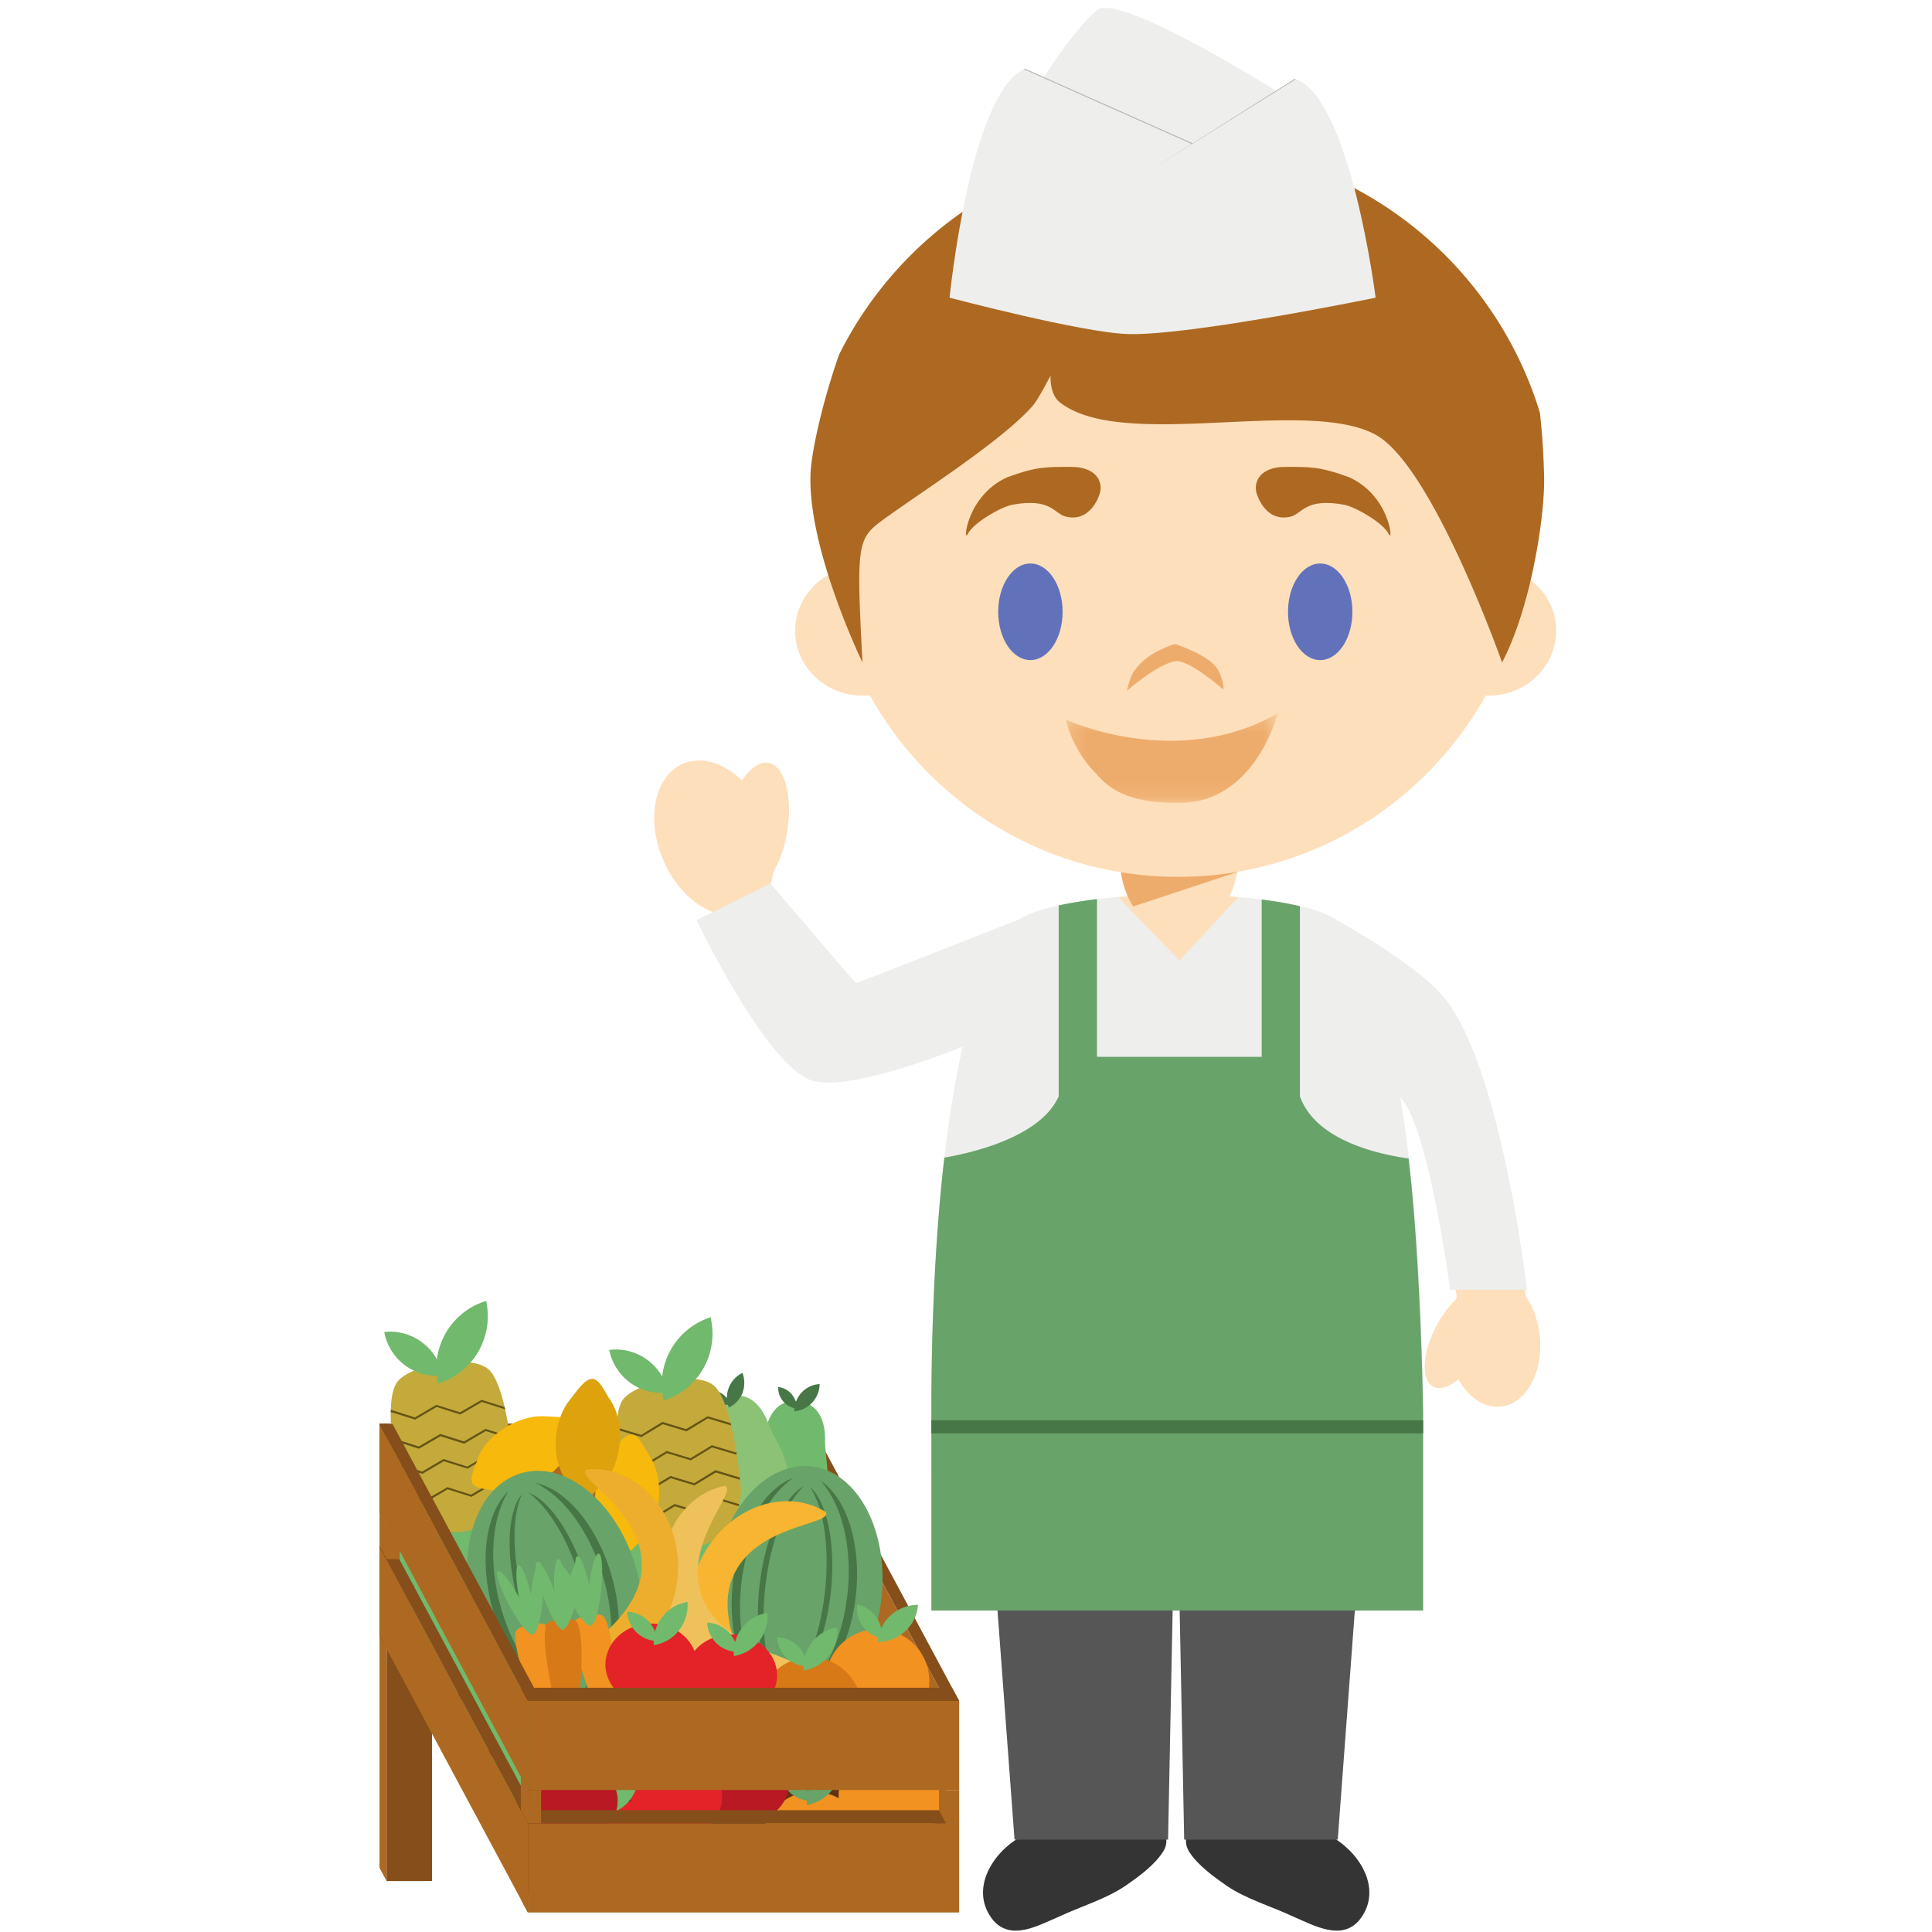 <svg xmlns="http://www.w3.org/2000/svg" xmlns:xlink="http://www.w3.org/1999/xlink" width="120" height="120"><defs><path id="a" d="M.2.3h13.173v5.567H.2z"/></defs><g fill="none" fill-rule="evenodd"><path fill="#864E1A" d="M24.012 116.837h2.819v-14.398h-2.819z"/><path fill="#AD6921" d="m23.574 116.019.44.818v-14.461l-.44-.816z"/><path fill="#5F3311" d="M23.574 101.62h27.221l8.78 15.705-26.788.34z"/><path fill="#AD6921" d="M24.012 94.768h26.784v-5.529H24.012z"/><path fill="#5F3311" d="M23.574 88.42v5.528l.44.82V88.42z"/><path fill="#AD6921" d="M24.012 102.376h26.784v-5.533H24.012z"/><path fill="#5F3311" d="M23.574 96.029v5.53l.44.817v-6.347z"/><path fill="#AD6921" d="M49.537 88.46v5.528l9.222 17.193v-5.533z"/><path fill="#864E1A" d="m58.76 105.648-9.223-17.189h.823l9.215 17.189z"/><path fill="#864E1A" d="m23.574 88.42.44.818h26.781l-.435-.818z"/><path fill="#AD6921" d="M49.537 96.07v5.533l9.222 17.184v-5.533z"/><path fill="#864E1A" d="M58.76 113.254 49.536 96.07h.823l9.215 17.184z"/><path fill="#864E1A" d="m23.574 96.029.44.814h26.781l-.435-.814z"/><path fill="#AD6921" d="M49.977 96.843h.819V94.77h-.819zm-.441-.814.44.814v-2.075l-.44-.818z"/><path fill="#71B96C" d="M44.002 93.65c-1.086 0-2.04.493-2.594 1.246a3.28 3.28 0 0 0-2.246-.864c-1.718 0-3.108 1.252-3.108 2.79 0 1.54 1.39 2.786 3.108 2.786 1.075 0 2.032-.497 2.59-1.252.561.532 1.358.866 2.25.866 1.715 0 3.097-1.248 3.097-2.786 0-1.54-1.382-2.786-3.097-2.786m-9.337 13.212c.059-.222.09-.454.09-.694 0-1.272-.952-2.347-2.249-2.681a2.52 2.52 0 0 0 .165-.886c0-.86-.437-1.632-1.118-2.145.093-.27.15-.547.15-.846 0-.947-.536-1.78-1.337-2.287a2.54 2.54 0 0 0 .257-1.121c0-1.538-1.384-2.784-3.099-2.784-1.717 0-3.108 1.246-3.108 2.784 0 .955.525 1.787 1.325 2.295-.16.338-.25.72-.25 1.113 0 .857.427 1.634 1.117 2.145a2.48 2.48 0 0 0-.148.846c0 1.274.949 2.348 2.248 2.68a2.59 2.59 0 0 0-.161.887c0 1.207.857 2.239 2.057 2.627a2.508 2.508 0 0 0-.105.692c0 1.54 1.402 2.786 3.11 2.786 1.715 0 3.1-1.246 3.1-2.786 0-1.209-.85-2.239-2.044-2.625m16.715-14.68a2.295 2.295 0 0 1-2.488 2.081 2.298 2.298 0 0 1-2.072-2.487c.078-.951.555-1.96.666-2.631.211-1.246.794-2.226 2.061-2.114 1.247.106 1.728 1.186 1.7 2.454-.013.672.222 1.743.133 2.697"/><path fill="#477747" d="M48.655 87.051c.213.255.518.408.831.439a1.305 1.305 0 0 0-1.15-1.34c-.012.32.09.641.319.901"/><path fill="#477747" d="M50.449 87.117a1.702 1.702 0 0 1-1.12.54c0-.411.158-.832.456-1.16a1.67 1.67 0 0 1 1.123-.53c-.007.41-.153.825-.46 1.15"/><path fill="#8BC276" d="M48.833 90.884a2.295 2.295 0 0 1-1.543 2.847 2.29 2.29 0 0 1-2.84-1.549c-.281-.91-.211-2.024-.353-2.692-.259-1.23-.072-2.367 1.14-2.727 1.209-.36 2.049.467 2.486 1.656.233.632.851 1.547 1.11 2.465"/><path fill="#477747" d="M44.412 87.113c.299.16.64.183.936.105a1.248 1.248 0 0 0-.618-.72 1.259 1.259 0 0 0-.936-.099c.107.293.316.559.618.714"/><path fill="#477747" d="M46.115 86.518a1.68 1.68 0 0 1-.845.906 1.67 1.67 0 0 1 0-1.24c.166-.412.47-.733.845-.912a1.77 1.77 0 0 1 0 1.246"/><path fill="#C4AA3A" d="M44.319 86.043c1.216.976 1.658 6.022 1.658 6.022a3.612 3.612 0 0 1-3.036 4.1l-.009.006a3.61 3.61 0 0 1-4.091-3.041s-1.11-5.058-.107-6.251c.916-1.08 4.488-1.722 5.585-.836"/><path fill="#635416" d="m45.386 88.398-1.437-.432-1.33.798-1.477-.447-1.317.807-1.482-.447-.02.015c-.006.044-.006.1-.006.144l.045-.024 1.476.445 1.323-.798 1.483.443 1.316-.803 1.456.436a3.998 3.998 0 0 0-.03-.137m.37 1.917a2.125 2.125 0 0 1-.022-.133l-.046.029-1.475-.446-1.322.806-1.484-.446-1.317.799-1.478-.447-.185.113c0 .046.018.096.018.133l.183-.104 1.473.445 1.323-.805 1.485.445 1.317-.799 1.484.439.046-.029zm.199 1.575c0-.042 0-.085-.017-.14l-.017.013-1.483-.447-1.318.807-1.478-.447-1.328.8-1.473-.44-.185.114a.737.737 0 0 0 .021.133l.174-.112 1.49.448 1.318-.808 1.478.448 1.323-.801 1.478.447.017-.015zm-.04 1.538-1.21-.364-1.33.8-1.476-.447-1.316.807-1.483-.447-.087.046c.022.041.035.08.053.12l.054-.033 1.476.448 1.316-.801 1.485.447 1.32-.807 1.17.353c.017-.039.021-.078.028-.122"/><path fill="#71B96C" d="M39.154 85.892c.71.51 1.547.698 2.346.6a3.282 3.282 0 0 0-1.308-2.038 3.287 3.287 0 0 0-2.35-.609 3.33 3.33 0 0 0 1.312 2.047"/><path fill="#71B96C" d="M43.694 84.98a4.373 4.373 0 0 1-2.475 2.018 4.397 4.397 0 0 1 .446-3.163 4.34 4.34 0 0 1 2.47-2.016 4.363 4.363 0 0 1-.441 3.161"/><path fill="#C4AA3A" d="M30.316 85.031c1.2.995 1.57 6.04 1.57 6.04a3.612 3.612 0 0 1-3.1 4.058h-.006a3.598 3.598 0 0 1-4.049-3.099s-1.038-5.072-.013-6.25c.93-1.067 4.514-1.654 5.598-.749"/><path fill="#635416" d="m31.34 87.396-1.431-.45-1.335.775-1.469-.462-1.338.779-1.47-.467-.019.013c-.007.054-.007.1-.007.155l.046-.026 1.467.462 1.34-.785 1.468.467 1.338-.78 1.452.461c-.015-.048-.03-.094-.041-.142m.344 1.929c0-.046-.009-.086-.013-.136l-.05.029-1.467-.467-1.334.779-1.472-.467-1.334.78-1.471-.466-.185.113c0 .04.007.088.015.133l.185-.106 1.467.466 1.337-.778 1.47.466 1.335-.785 1.473.465.044-.026zm.185 1.572a.859.859 0 0 1-.01-.138l-.027.02-1.478-.471-1.327.783-1.478-.467-1.33.78-1.476-.468-.185.114c.013.048.013.085.026.135l.181-.107 1.467.467 1.336-.786 1.472.463 1.334-.779 1.471.47.024-.016zm-.066 1.54-1.208-.388-1.338.788-1.467-.467-1.339.78-1.469-.466-.078.046c.013.039.026.078.037.12l.052-.03 1.48.47 1.328-.787 1.48.467 1.327-.777 1.165.364a.607.607 0 0 1 .03-.12"/><path fill="#71B96C" d="M25.15 84.797a3.324 3.324 0 0 0 2.348.641 3.335 3.335 0 0 0-1.289-2.064 3.3 3.3 0 0 0-2.342-.641c.146.8.586 1.545 1.282 2.064"/><path fill="#71B96C" d="M29.704 83.96a4.366 4.366 0 0 1-2.498 1.972 4.38 4.38 0 0 1 .491-3.153 4.329 4.329 0 0 1 2.501-1.974 4.4 4.4 0 0 1-.494 3.154"/><path fill="#F7B90B" d="M35.809 88.419c.222.395-.307 1.171-.495 1.665-.27.706-.914 1.433-1.82 1.946-.935.539-1.927.726-2.685.574-.479-.1-1.25-.107-1.462-.48-.203-.354.17-1.006.302-1.45.242-.752.912-1.535 1.878-2.09.817-.475 1.685-.674 2.395-.612.611.043 1.628 0 1.887.447m3.449.684c.446.043.797.914 1.1 1.348.424.626.65 1.575.574 2.605-.092 1.082-.497 2.012-1.056 2.546-.352.34-.796.974-1.22.939-.4-.03-.73-.71-1.02-1.08-.485-.61-.75-1.617-.659-2.725.074-.947.4-1.772.845-2.326.393-.478.925-1.349 1.436-1.307"/><path fill="#DDA20C" d="M36.82 85.645c.45.04.795.914 1.106 1.353.42.62.65 1.566.57 2.607-.094 1.082-.498 2.005-1.051 2.544-.361.342-.799.969-1.223.934-.407-.03-.732-.707-1.021-1.074-.481-.62-.749-1.616-.664-2.725.072-.947.4-1.778.847-2.326.398-.482.929-1.352 1.436-1.313"/><path fill="#68A369" d="M39.53 97.462c1.158 4.086-.168 8.04-2.956 8.834-2.788.785-5.983-1.88-7.136-5.967-1.156-4.087.165-8.038 2.953-8.832 2.793-.795 5.986 1.88 7.14 5.965"/><path fill="#477747" d="M31.115 99.863c-.814-2.884-.561-5.66.49-7.272-1.417 1.307-1.88 4.285-.995 7.418.884 3.124 2.834 5.42 4.73 5.784-1.737-.818-3.404-3.044-4.225-5.93m6.375-1.816c-.814-2.877-2.482-5.112-4.223-5.932 1.892.369 3.842 2.668 4.734 5.795.882 3.124.418 6.11-.995 7.412 1.052-1.613 1.304-4.388.484-7.275"/><path fill="#477747" d="M32.552 99.456c-.761-2.7-.772-5.226-.148-6.633-.905 1.1-1.023 3.8-.2 6.733.834 2.926 2.353 5.156 3.698 5.62-1.28-.868-2.58-3.023-3.35-5.72m3.588-1.021c-.757-2.696-2.072-4.852-3.337-5.727 1.343.47 2.856 2.701 3.685 5.627.823 2.926.701 5.633-.2 6.733.622-1.414.618-3.934-.148-6.633"/><path fill="#68A369" d="M54.746 99.322c-.496 4.221-3.219 7.368-6.092 7.04-2.877-.333-4.82-4.027-4.335-8.24.48-4.218 3.206-7.37 6.092-7.037 2.87.332 4.812 4.017 4.335 8.237"/><path fill="#477747" d="M46.049 98.33c.344-2.98 1.628-5.445 3.219-6.532-1.811.666-3.372 3.247-3.746 6.472-.366 3.233.566 6.1 2.174 7.158-1.299-1.418-1.987-4.119-1.647-7.097m6.581.759c.348-2.98-.353-5.673-1.65-7.102 1.61 1.062 2.542 3.933 2.176 7.16-.372 3.234-1.933 5.813-3.746 6.478 1.594-1.09 2.873-3.558 3.22-6.537"/><path fill="#477747" d="M47.539 98.501c.318-2.784 1.26-5.125 2.379-6.185-1.25.674-2.394 3.122-2.743 6.146-.341 3.02.21 5.666 1.282 6.61-.853-1.29-1.242-3.785-.918-6.57m3.694.428c.32-2.787-.065-5.28-.916-6.566 1.07.94 1.623 3.585 1.28 6.605-.349 3.026-1.494 5.476-2.743 6.153 1.119-1.067 2.059-3.408 2.379-6.192"/><path fill="#F7B531" d="M45.475 98.043c1.358-3.401 6.257-3.3 5.824-4.121l-.16-.1c-2.484-1.397-5.803-.193-7.42 2.687-1.607 2.878-.91 6.347 1.569 7.74.453.252.931.425 1.423.512.36-.122-2.392-3.792-1.236-6.718"/><path fill="#EFC15A" d="M43.651 99.294c-1.366-3.384 2.253-6.71 1.372-7.004-.066.013-.135.026-.2.042-2.754.713-4.314 3.877-3.494 7.078.823 3.198 3.724 5.218 6.475 4.505a4.29 4.29 0 0 0 1.382-.62c.174-.333-4.348-1.075-5.535-4.001"/><path fill="#EDAE2D" d="M39.851 97.538c.28-3.65-4.174-5.716-3.43-6.26.067-.006.133-.015.2-.021 2.843-.16 5.291 2.38 5.487 5.679.19 3.292-1.963 6.098-4.797 6.264a4.676 4.676 0 0 1-1.517-.17c-.259-.264 3.818-2.348 4.057-5.492"/><path fill="#F29221" d="M57.724 104.414a3.221 3.221 0 1 1-6.442 0 3.221 3.221 0 1 1 6.442 0"/><path fill="#71B96C" d="M53.586 101.007c.298.404.718.663 1.173.748a1.898 1.898 0 0 0-.353-1.346 1.917 1.917 0 0 0-1.169-.755 1.91 1.91 0 0 0 .349 1.353"/><path fill="#71B96C" d="M56.221 101.322a2.496 2.496 0 0 1-1.7.66 2.464 2.464 0 0 1 .795-1.646 2.519 2.519 0 0 1 1.702-.654 2.457 2.457 0 0 1-.797 1.64"/><path fill="#F29221" d="M58.536 111.554a3.223 3.223 0 1 1-6.447 0 3.222 3.222 0 1 1 6.447 0"/><path fill="#68A369" d="M54.398 108.147c.294.4.718.66 1.173.748.05-.46-.052-.949-.355-1.346a1.892 1.892 0 0 0-1.17-.755c-.06.46.058.947.352 1.353"/><path fill="#68A369" d="M57.033 108.462a2.481 2.481 0 0 1-1.702.653 2.486 2.486 0 0 1 2.499-2.293 2.515 2.515 0 0 1-.797 1.64"/><path fill="#F29221" d="M53.696 113.968c.29 1.758-.888 3.43-2.64 3.729a3.216 3.216 0 0 1-3.715-2.643 3.221 3.221 0 0 1 2.631-3.728 3.231 3.231 0 0 1 3.724 2.642"/><path fill="#68A369" d="M49.033 111.309c.36.345.816.526 1.284.537a1.921 1.921 0 0 0-.572-1.272 1.924 1.924 0 0 0-1.278-.54c.013.468.213.921.566 1.275"/><path fill="#68A369" d="M51.686 111.173a2.51 2.51 0 0 1-1.57.936 2.485 2.485 0 0 1 .52-1.757 2.453 2.453 0 0 1 1.568-.931 2.486 2.486 0 0 1-.518 1.752"/><path fill="#D77917" d="M53.496 105.626a3.237 3.237 0 0 1-2.635 3.727 3.232 3.232 0 0 1-1.088-6.371c1.756-.303 3.414.886 3.723 2.644"/><path fill="#71B96C" d="M48.84 102.96c.359.35.812.527 1.277.542a1.882 1.882 0 0 0-.57-1.265 1.903 1.903 0 0 0-1.28-.548c.02.465.214.918.573 1.272"/><path fill="#71B96C" d="M51.486 102.829c-.398.519-.97.83-1.57.931a2.48 2.48 0 0 1 .52-1.752c.4-.519.974-.831 1.568-.931a2.489 2.489 0 0 1-.518 1.752"/><path fill="#F29221" d="M32.012 101.354c.244-.425 1.548-.724 1.91-.392 1.009 1.53.822 8.845.822 8.845s-2.94-6.487-2.732-8.453"/><path fill="#71B96C" d="M33.028 99.31c.255 1.199.279 2.207.072 2.244-.204.05-.577-.893-.823-2.084-.243-1.202-.274-2.208-.074-2.254.214-.039.586.893.825 2.095"/><path fill="#71B96C" d="M32.31 99.35c.587 1.073.905 2.026.718 2.133-.191.098-.812-.694-1.397-1.767-.57-1.08-.89-2.034-.703-2.138.187-.1.807.691 1.382 1.771"/><path fill="#71B96C" d="M32.952 99.217c-.111 1.22-.017 2.217.198 2.237.209.021.466-.952.572-2.171.105-1.218.02-2.226-.196-2.239-.213-.022-.472.951-.574 2.173"/><path fill="#F29221" d="M35.609 100.783c.237-.419 1.556-.707 1.902-.369.999 1.55.703 8.867.703 8.867s-2.843-6.532-2.605-8.498"/><path fill="#71B96C" d="M36.659 98.757c.226 1.198.237 2.206.034 2.243-.204.041-.568-.897-.792-2.1-.224-1.206-.246-2.21-.041-2.25.213-.04.568.905.799 2.107"/><path fill="#71B96C" d="M35.94 98.785c.562 1.077.866 2.044.675 2.136-.187.1-.801-.699-1.363-1.787-.561-1.087-.864-2.045-.672-2.143.191-.094.796.703 1.36 1.794"/><path fill="#71B96C" d="M36.578 98.657c-.129 1.22-.05 2.227.163 2.243.207.022.477-.945.599-2.165.13-1.217.058-2.219-.155-2.238-.213-.029-.485.945-.607 2.16"/><path fill="#D77917" d="M33.904 100.896c.31-.388 1.637-.506 1.944-.122.798 1.654-.405 8.88-.405 8.88s-2.002-6.838-1.539-8.758"/><path fill="#71B96C" d="M35.21 99.017c.073 1.22-.04 2.219-.251 2.232-.216.01-.438-.969-.52-2.186-.083-1.22.026-2.221.24-2.234.212-.011.45.968.53 2.188"/><path fill="#71B96C" d="M34.49 98.95c.427 1.146.6 2.137.401 2.213-.2.072-.703-.8-1.125-1.946-.422-1.148-.603-2.132-.407-2.217.2-.072.71.803 1.132 1.95"/><path fill="#71B96C" d="M35.137 98.908c-.272 1.196-.327 2.202-.124 2.248.209.045.603-.882.877-2.073.279-1.196.33-2.2.117-2.247-.206-.046-.598.879-.87 2.072"/><path fill="#E42328" d="M43.296 103.39c0 1.4-1.28 2.537-2.85 2.537-1.563 0-2.841-1.137-2.841-2.538 0-1.41 1.278-2.548 2.84-2.548 1.572 0 2.851 1.139 2.851 2.548"/><path fill="#71B96C" d="M39.53 101.388c.361.347.814.526 1.28.542a1.91 1.91 0 0 0-1.852-1.815c.021.466.217.92.572 1.273"/><path fill="#71B96C" d="M42.18 101.256c-.4.52-.972.831-1.57.932a2.514 2.514 0 0 1 .522-1.752c.393-.52.966-.834 1.567-.934a2.53 2.53 0 0 1-.518 1.754"/><path fill="#E42328" d="M48.268 104.062c0 1.399-1.28 2.538-2.845 2.538-1.578 0-2.85-1.139-2.85-2.538 0-1.407 1.272-2.546 2.85-2.546 1.565 0 2.845 1.14 2.845 2.546"/><path fill="#71B96C" d="M44.497 102.064c.357.342.821.526 1.287.536a1.934 1.934 0 0 0-.575-1.272 1.926 1.926 0 0 0-1.282-.538c.022.466.213.918.57 1.274"/><path fill="#71B96C" d="M47.154 101.93a2.514 2.514 0 0 1-1.571.931 2.456 2.456 0 0 1 .513-1.752c.403-.52.969-.84 1.568-.934a2.505 2.505 0 0 1-.51 1.755"/><path fill="#B91922" d="M49.027 110.706c0 1.403-1.27 2.542-2.847 2.542-1.567 0-2.845-1.14-2.845-2.542 0-1.407 1.278-2.544 2.845-2.544 1.578 0 2.847 1.137 2.847 2.544"/><path fill="#71B96C" d="M45.262 108.707c.362.347.821.526 1.278.541a1.915 1.915 0 0 0-.57-1.274 1.915 1.915 0 0 0-1.28-.54c.028.468.216.92.572 1.273"/><path fill="#71B96C" d="M47.91 108.573a2.51 2.51 0 0 1-1.568.936 2.499 2.499 0 0 1 2.083-2.688 2.464 2.464 0 0 1-.514 1.752"/><path fill="#E42328" d="M44.854 111.614c0 1.402-1.28 2.537-2.85 2.537-1.568 0-2.841-1.135-2.841-2.537 0-1.408 1.273-2.547 2.84-2.547 1.572 0 2.851 1.14 2.851 2.547"/><path fill="#71B96C" d="M41.088 109.615c.357.343.812.526 1.28.537a1.908 1.908 0 0 0-1.852-1.81c.021.466.215.917.572 1.273"/><path fill="#71B96C" d="M43.732 109.48c-.398.52-.966.834-1.569.932a2.54 2.54 0 0 1 .52-1.752 2.474 2.474 0 0 1 1.57-.933 2.493 2.493 0 0 1-.52 1.754"/><path fill="#E42328" d="M40.246 113.919c0 1.4-1.27 2.542-2.842 2.542-1.567 0-2.847-1.141-2.847-2.542 0-1.407 1.28-2.538 2.847-2.538 1.571 0 2.842 1.13 2.842 2.538"/><path fill="#71B96C" d="M36.489 111.92c.348.347.807.526 1.273.541a1.87 1.87 0 0 0-.573-1.267 1.894 1.894 0 0 0-1.275-.548c.017.47.211.919.575 1.274"/><path fill="#71B96C" d="M39.133 111.786c-.4.52-.969.836-1.572.936a2.5 2.5 0 0 1 .523-1.756 2.46 2.46 0 0 1 1.567-.932 2.51 2.51 0 0 1-.518 1.752"/><path fill="#B91922" d="M38.363 111.852c0 1.403-1.28 2.542-2.849 2.542-1.573 0-2.842-1.139-2.842-2.542 0-1.407 1.269-2.544 2.842-2.544 1.57 0 2.85 1.137 2.85 2.544"/><path fill="#71B96C" d="M34.593 109.854c.357.347.816.525 1.284.54a1.96 1.96 0 0 0-.573-1.273 1.944 1.944 0 0 0-1.286-.542c.022.47.222.921.575 1.275"/><path fill="#71B96C" d="M37.245 109.72c-.407.52-.97.835-1.569.935a2.479 2.479 0 0 1 .516-1.754c.402-.521.966-.84 1.569-.934a2.519 2.519 0 0 1-.516 1.752"/><path fill="#AD6921" d="M32.788 111.182h26.788v-5.533H32.788z"/><path fill="#5F3311" d="m32.788 111.181-.437-.82v-5.533h.437z"/><path fill="#864E1A" d="M59.575 105.648H32.787l-.437-.82h26.784z"/><path fill="#AD6921" d="M32.788 118.788h26.788v-5.534H32.788z"/><path fill="#5F3311" d="m32.788 118.788-.437-.82v-5.534h.437z"/><path fill="#864E1A" d="M59.575 113.254H32.787l-.437-.82h26.784z"/><path fill="#AD6921" d="M23.574 96.07v5.533l9.213 17.184v-5.533z"/><path fill="#864E1A" d="M32.788 113.254 23.575 96.07h.812l9.222 17.184z"/><path fill="#AD6921" d="M24.012 96.84h.812v-2.072h-.812zm-.438-.81.438.811V94.77l-.438-.819z"/><path fill="#AD6921" d="M23.574 88.46v5.528l9.213 17.193v-5.533z"/><path fill="#864E1A" d="m32.788 105.648-9.213-17.189h.812l9.222 17.189z"/><path fill="#AD6921" d="M32.788 113.254h.82v-2.072h-.82z"/><path fill="#AD6921" d="m32.35 112.44.438.814v-2.073l-.438-.82zm26.41.814h.816v-2.072h-.817zm-.439-.814.438.814v-2.073l-.438-.82z"/><path fill="#333433" d="M82.896 114.194c1.724 1.071 2.982 3.325 1.504 5.105-1.117 1.25-2.767.3-4.014-.229-1.386-.657-2.968-1.104-4.22-1.957-.803-.567-1.752-1.246-2.298-2.086-.168-.266-.246-.582-.187-.833h9.215zm-19.682 0c-1.726 1.071-2.982 3.325-1.502 5.105 1.12 1.25 2.76.3 4.012-.229 1.384-.657 2.958-1.104 4.207-1.957.81-.567 1.758-1.246 2.3-2.086.177-.266.255-.582.194-.833h-9.21z"/><path fill="#565657" d="m84.972 89.045-1.882 25.218h-9.538l-.36-18.242h-.277l-.364 18.242h-9.537L61.14 89.045z"/><path fill="#FDDFBB" d="M89.904 62.516c3.517 4.504 4.87 18.048 4.87 18.048s0-.015-.01-.059c.455.653.77 1.508.875 2.46.237 2.264-.845 4.232-2.423 4.4-1.023.111-2.009-.574-2.633-1.693-.575.478-1.156.672-1.565.454-.775-.415-.684-2.101.204-3.773.34-.641.734-1.18 1.156-1.588.033-.072.072-.14.107-.205 0 0-1.528-9.779-3.16-12.092-.821-1.16-1.343-1.813-1.53-2.328-.153-.41-.318-1.198-.384-1.496-.518-2.322-3.39-7.56-3.39-7.56s6.176 3.24 7.883 5.432M42.431 47.433c1.154-.489 2.53-.041 3.657 1.039.505-.762 1.105-1.187 1.66-1.08 1.04.2 1.524 2.19 1.084 4.446a7.974 7.974 0 0 1-.777 2.254 4.762 4.762 0 0 1-.2.799l5.267 6.205 11.185-4.013s-1.9 3.02-2.368 4.126c-.335.8-1.003 3.347-1.003 3.347s-8.173 3.334-10.487 2.485c-2.866-1.038-6.157-10.396-6.157-10.396-1.232-.44-2.422-1.621-3.11-3.258-1.08-2.537-.52-5.201 1.25-5.954"/><path fill="#EEEEED" d="m90.071 80.105 4.77.007s-1.54-13.545-5.055-18.05c-1.556-1.988-6.057-4.532-6.869-4.98-2.013-1.304-8.05-1.498-8.05-1.498l-1.683.052h-.141l-1.69-.052s-6.065.213-8.059 1.527l-10.129 3.97-5.324-6.191-4.572 2.26s4.222 8.898 7.09 9.938c2.218.808 8.88-1.835 9.438-2.094-2.238 9.726-1.94 24.052-1.94 24.052v2.178h30.508v-2.187s.194-11.456-1.402-20.93c.077.116.16.227.244.347 1.628 2.313 2.864 11.651 2.864 11.651"/><path fill="#FDDFBB" d="M48.91 51.55c-.32 2.153-1.393 3.78-2.386 3.628-.99-.148-1.534-2.014-1.205-4.16.317-2.154 1.38-3.78 2.368-3.633.994.152 1.54 2.016 1.223 4.165"/><path fill="#68A369" d="M87.491 71.955c-1.843-.253-5.776-1.108-6.751-3.862v-11.81a22.76 22.76 0 0 0-2.375-.412v9.77h-10.23v-9.799c-.774.1-1.608.227-2.378.395v11.856c-1.09 2.468-5.154 3.47-7.104 3.81-.884 7.603-.803 15.42-.803 16.896v11.236h30.544V87.712s-.137-9.286-.903-15.757"/><path fill="#477747" d="M57.85 88.798v.232h30.544v-.814H57.849z"/><path fill="#FDDFBB" d="m73.257 59.657-3.79-3.92a38.13 38.13 0 0 1 2.044-.189l1.694.094h.137l1.682-.059s.799.029 1.892.142l-3.66 3.932zm21.537-23.83a21.62 21.62 0 0 0 .246-3.3c0-12.11-9.796-21.928-21.878-21.928-12.088 0-21.88 9.818-21.88 21.927 0 1.074.072 2.12.216 3.155-1.254.694-2.112 1.999-2.112 3.497 0 2.228 1.874 4.028 4.184 4.028.15 0 .313-.006.459-.022 3.735 6.727 10.902 11.278 19.133 11.278 8.22 0 15.37-4.536 19.116-11.256h.196c2.311 0 4.181-1.8 4.181-4.028 0-1.398-.738-2.624-1.86-3.35"/><path fill="#AD6922" d="M66.229 32.096c-.772-.174-.908-1.201-3.386-.74-.779.18-2.417 1.156-2.732 1.808-.316.652-.088-2.392 2.457-3.522 1.835-.675 2.457-.642 3.977-.642s1.987.907 1.766 1.65c0 0-.503 1.803-2.082 1.446zm13.905 0c.772-.174.908-1.201 3.386-.74.779.18 2.417 1.156 2.732 1.808.316.652.087-2.392-2.457-3.522-1.835-.675-2.457-.642-3.977-.642s-1.987.907-1.766 1.65c0 0 .503 1.803 2.082 1.446z"/><path fill="#6172BB" d="M66 38c0 1.657-.895 3-2 3s-2-1.343-2-3 .895-3 2-3 2 1.343 2 3m18 0c0 1.657-.895 3-2 3s-2-1.343-2-3 .895-3 2-3 2 1.343 2 3"/><path fill="#EEAC6C" d="M73.02 41.07c.839-.115 2.96 1.756 2.96 1.756s.103-.414-.34-1.238C75.163 40.703 72.99 40 72.99 40s-1.687.448-2.487 1.604c-.296.29-.503 1.299-.503 1.299s1.895-1.681 3.02-1.834z"/><g transform="translate(66 44)"><mask id="b" fill="#fff"><use xlink:href="#a"/></mask><path fill="#EEAC6C" d="M.2.696S7.097 3.904 13.372.299c0 0-1.39 5.47-5.95 5.561-4.115.122-4.984-1.492-5.477-1.956C1.453 3.441.525 2.132.2.696" mask="url(#b)"/></g><path fill="#AD6921" d="M95.908 29.674a44.75 44.75 0 0 0-.26-4.034C92.712 15.992 83.755 8.973 73.163 8.973c-9.216 0-17.195 5.317-21.051 13.062-1.065 3.048-1.713 6.048-1.77 7.401-.183 4.684 3.228 11.71 3.228 11.71-.405-7.717-.329-7.704 1.534-9.046 2.3-1.656 7.17-4.759 9.041-6.897.362-.414 1.106-1.878 1.106-1.878s-.074 1.152.57 1.658c3.87 3.068 15.294-.34 19.621 2.018 3.546 1.935 7.855 14.145 7.855 14.145 1.75-3.325 2.647-8.898 2.612-11.472"/><path fill="#FDDFBB" d="M71.452 56.983h3.574c1.02 0 1.852-2.206 1.852-3.208h-7.273c0 1.002.833 3.208 1.847 3.208"/><path fill="#EEAC6C" d="m70.385 56.303 6.471-2.138.013-.013a22.08 22.08 0 0 1-3.709.31 21.92 21.92 0 0 1-3.536-.286c.067.628.348 1.5.761 2.127"/><path fill="#EEEEED" d="M58.98 18.49s8.273 2.186 11.104 2.26c3.877.105 15.358-2.26 15.358-2.26S83.879 6.047 80.45 4.906l-1.151.76S69.523-.502 68.137.633c-1.383 1.132-3.3 4.152-3.3 4.152l-1.214-.506c-3.385 1.566-4.643 14.21-4.643 14.21"/><path fill="#B7B7B6" d="m80.464 4.932-9.071 5.669 9.043-5.72z"/><path fill="#B7B7B6" d="M74.028 8.945 63.605 4.308l.03-.054 10.457 4.651z"/></g></svg>